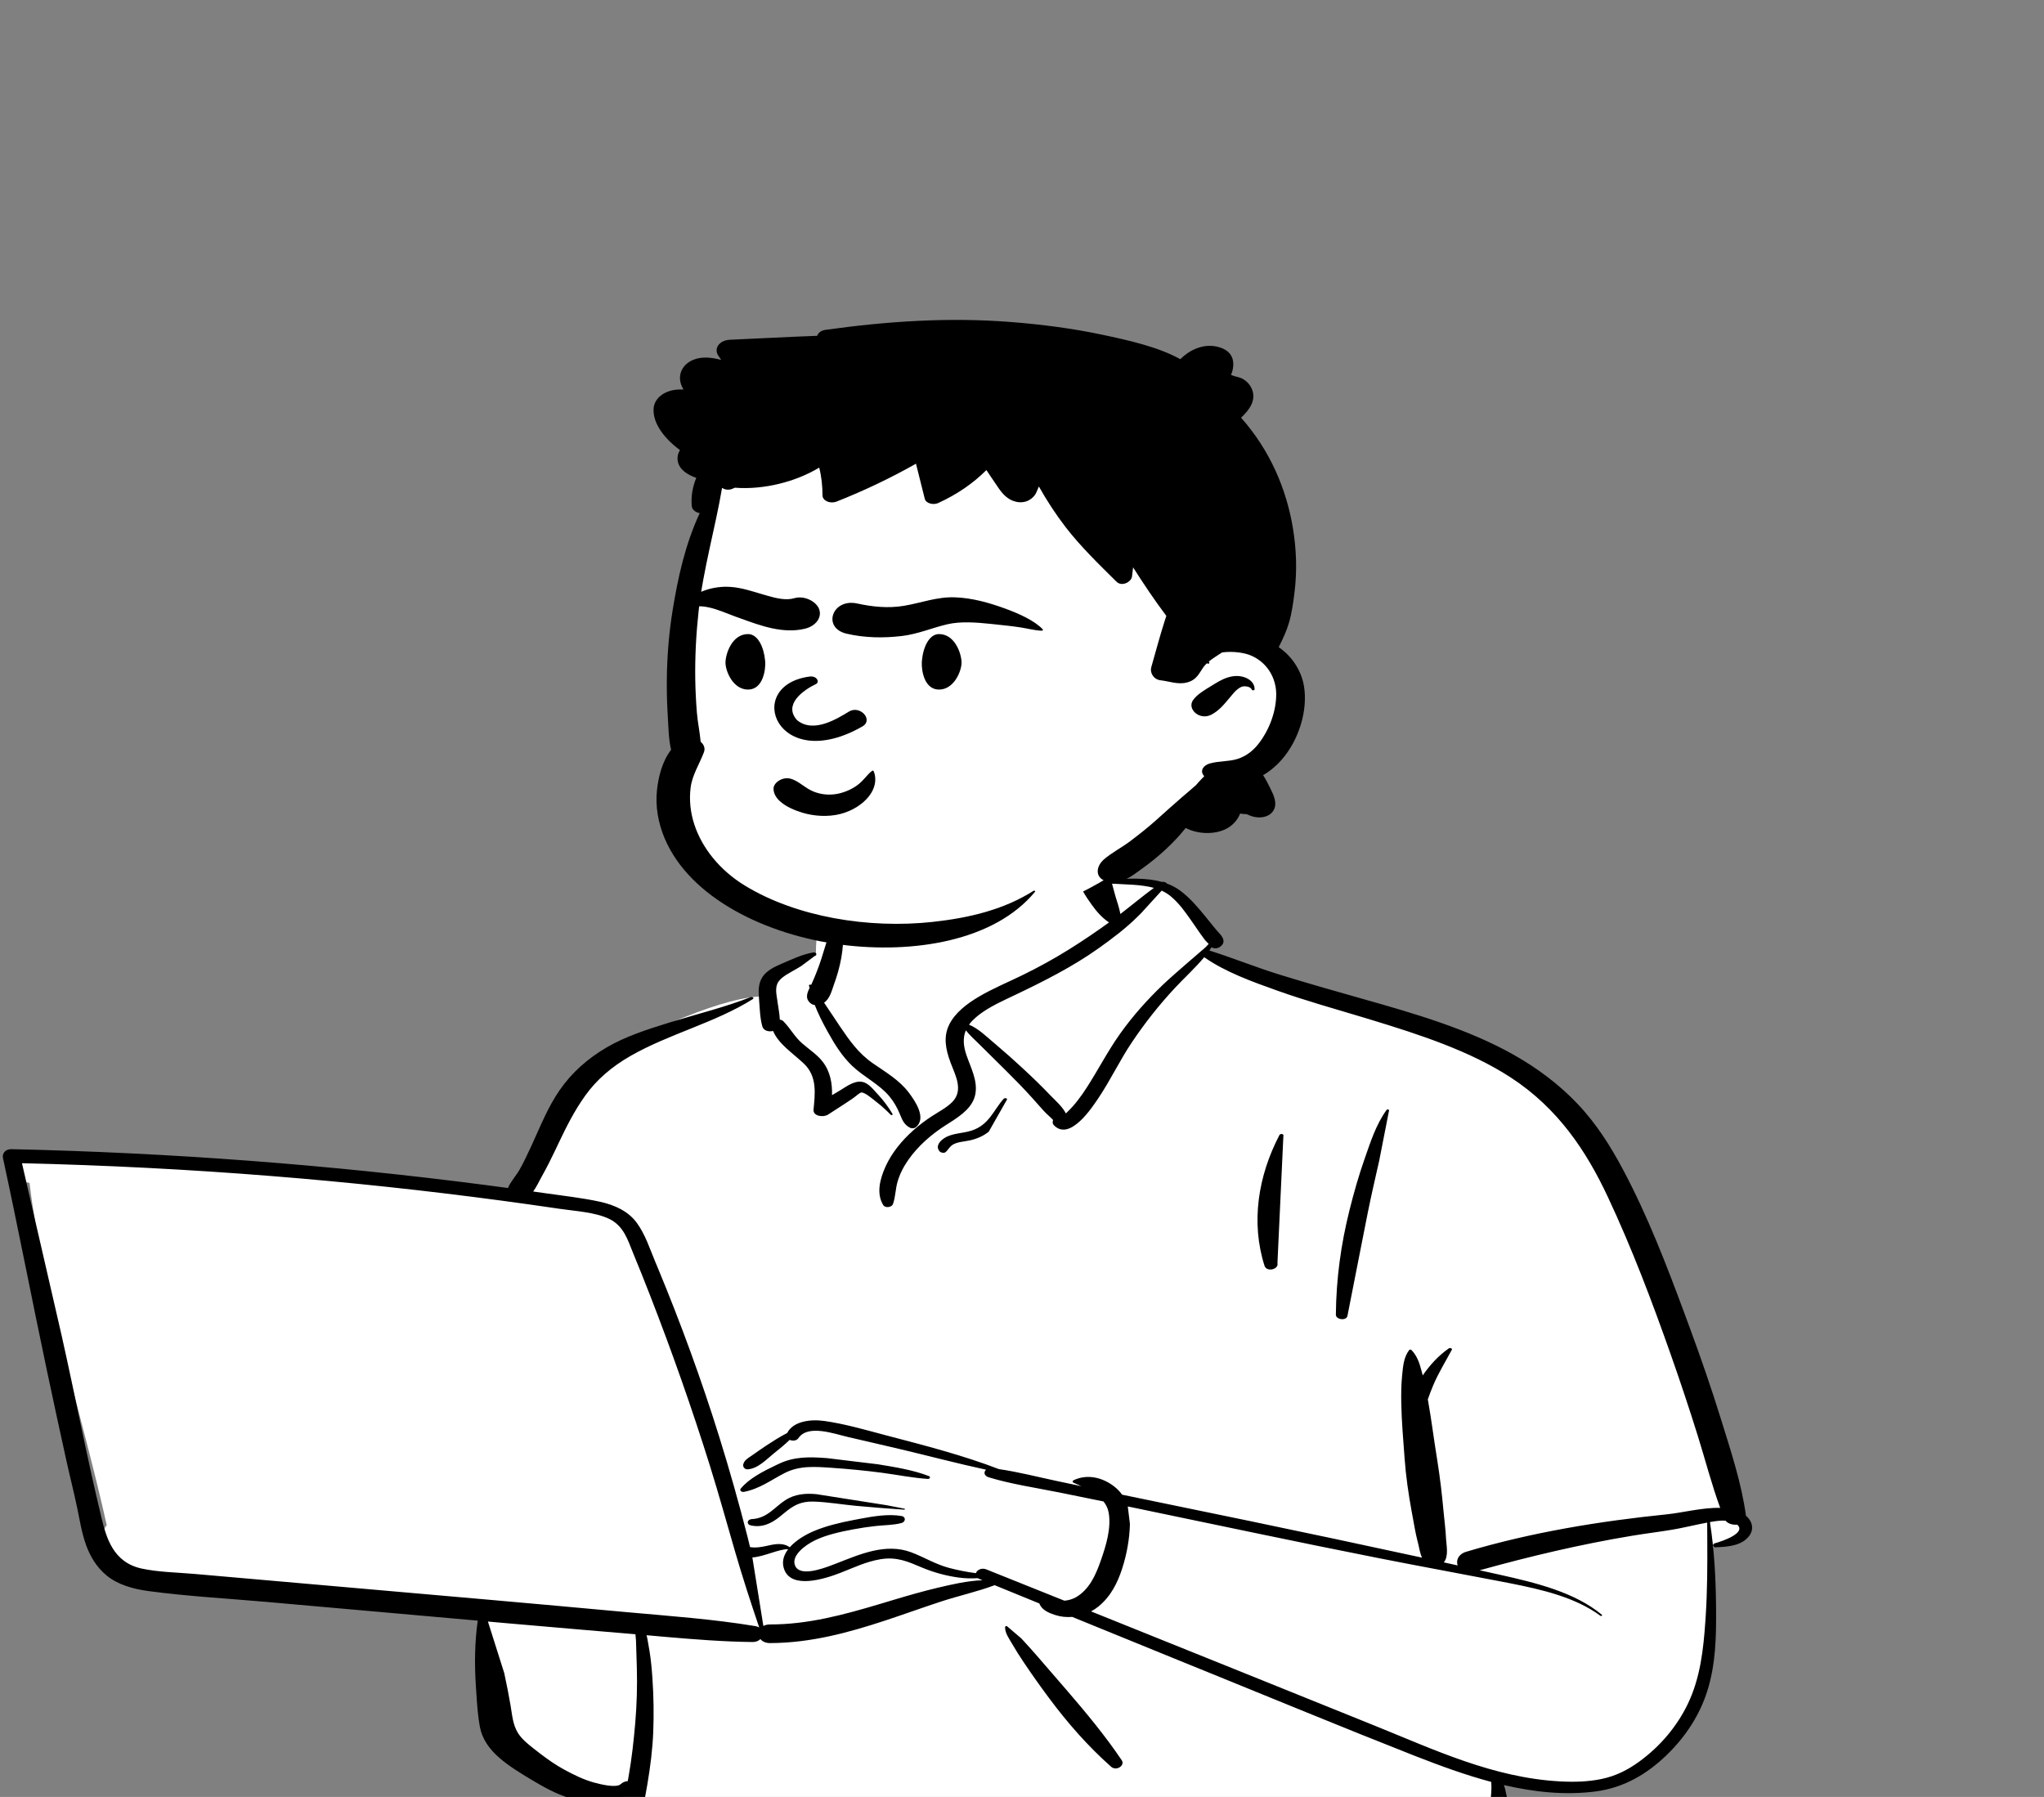 <svg width="480" height="422" viewBox="0 0 480 422" fill="none" xmlns="http://www.w3.org/2000/svg">
<rect x="0" y="0" width="480" height="422" fill="#808080" stroke="none"/>
<g clip-path="url(#clip0_1617_2556)">
<path fill-rule="evenodd" clip-rule="evenodd" d="M10.694 271.263C16.551 271.711 22.408 272.159 28.264 272.606C56.315 274.278 84.352 277.766 112.188 279.86C112.881 278.981 114.236 279.126 115.061 279.736C117.837 279.547 120.951 277.892 123.467 279.613C123.548 279.604 123.63 279.594 123.712 279.587C128.192 272.886 131.289 265.737 134.294 258.579C136.212 254.179 138.792 249.919 143.562 246.963C151.7 242.56 170.349 233.629 179.907 234.006C180.066 232.672 180.862 231.296 182.172 230.409C179.286 226.572 190.829 224.069 191.642 224.514C191.12 211.698 198.855 200.568 215.908 198.014C231.186 195.534 252.918 195.116 261.134 207.562C262.039 207.484 271.27 207.446 272.165 207.523C273.553 206.153 288.807 219.147 282.555 223.669C338.448 242.943 370.228 240.642 385.698 294.823C387.789 299.912 387.942 305.482 390.15 310.458C398.007 324.759 404.38 339.988 405.966 355.549C409.797 356.312 410.237 361.578 405.8 362.339C404.105 362.631 402.688 363.029 401.452 363.782C402.418 376.534 398.462 405.664 395.969 405.575C390.886 418.184 368.212 421.744 352.159 417.311C354.927 421.37 352.159 423.92 352.159 426.09C294.399 427.793 231.245 426.811 173.5 429.148C166.113 429.067 158.344 430.563 151.058 429.7C146.616 428.87 146.608 423.426 151.114 422.751L131.423 419.417C131.863 419.289 123.306 414.852 116.837 406.561C110.817 397.287 114.915 386.091 112.188 376.002C90.881 374.643 69.225 374.062 48.153 371.25C45.28 377.951 32.841 369.937 28.889 366.714C28.894 366.709 28.898 366.705 28.904 366.699C26.99 366.292 25.456 364.894 25.404 363.239C24.062 361.744 23.781 359.637 25.068 358.194C19.17 331.668 10.18 304.585 6.93 277.81C5.782 277.612 4.699 277.22 3.783 276.615L3.856 276.558C2.303 275.207 2 272.876 4.592 271.728C6.681 270.802 8.426 271.089 10.694 271.263Z" fill="white"/>
<path fill-rule="evenodd" clip-rule="evenodd" d="M260.078 204.671C258.337 201.261 252.454 202.588 253.111 206.168C253.503 208.313 255.011 210.579 256.364 212.46C257.467 213.991 258.725 215.484 260.43 216.63C257.393 218.839 254.244 220.966 251.014 222.983C247.488 225.187 243.782 227.218 239.95 229.084C236.591 230.721 233.079 232.172 229.913 234.04C226.968 235.776 224.287 237.864 222.922 240.59C221.468 243.493 222.099 246.491 223.171 249.392L223.293 249.72C224.386 252.594 226.281 256.058 223.654 258.768C222.318 260.146 220.375 261.121 218.698 262.224C217.205 263.204 215.805 264.269 214.522 265.413C211.722 267.907 209.445 270.715 208.008 273.842L207.88 274.126C206.65 276.894 205.749 280.286 207.412 283.004C207.89 283.783 209.43 283.53 209.697 282.771C210.303 281.052 210.27 279.252 210.777 277.51C211.305 275.696 212.182 273.976 213.33 272.349C215.547 269.199 218.55 266.508 222.101 264.234L223.163 263.561C225.931 261.79 228.475 259.911 229.038 256.98C229.637 253.844 228.026 250.856 226.989 247.888C226.267 245.819 226.032 243.837 226.813 241.968C227.766 243.181 229.067 244.332 230.096 245.359C232.146 247.406 234.213 249.44 236.277 251.478C238.393 253.567 240.457 255.689 242.421 257.868C243.301 258.842 244.171 259.822 245.036 260.802C245.689 261.539 246.597 262.276 247.308 263.027C247.135 263.43 247.149 263.894 247.461 264.224C251.228 268.19 256.588 259.913 257.985 257.821C260.832 253.561 262.95 249.036 265.807 244.778C268.766 240.363 272.136 236.067 275.891 232.035C278.162 229.598 280.709 227.308 282.787 224.793C287.684 228.254 294.126 230.574 300.044 232.677C306.546 234.988 313.301 236.876 319.967 238.882L321.936 239.478C333.422 242.972 345.189 246.81 354.736 253.016C365.955 260.311 372.592 270.476 377.533 281.003C383.221 293.121 387.927 305.566 392.313 318.004C394.558 324.368 396.688 330.761 398.691 337.173C400.455 342.823 401.918 348.529 403.96 354.121C399.818 354.006 395.093 355.257 391.556 355.617C375.438 357.262 359.536 359.883 344.318 364.423C342.439 364.984 341.895 366.447 342.304 367.633C341.22 367.395 340.137 367.153 339.053 366.916C340.241 365.497 339.674 362.961 339.58 361.388L339.575 361.281C339.479 359.186 339.187 357.088 338.998 354.997C338.638 351.011 338.169 347.054 337.546 343.089L337.387 342.098C336.681 337.787 336.158 333.449 335.388 329.144L335.297 328.652C335.666 327.551 336.096 326.462 336.548 325.379C337.751 322.494 339.45 319.777 340.938 316.983C341.114 316.655 340.513 316.466 340.232 316.663C337.711 318.431 335.709 320.673 334.1 323.017C334.072 322.907 334.047 322.797 334.018 322.686L333.835 321.981C333.382 320.264 332.831 318.457 331.48 317.064C331.336 316.917 331.051 316.885 330.915 317.064C329.622 318.77 329.477 320.931 329.278 322.874C329.053 325.069 329.024 327.294 329.064 329.496C329.142 333.8 329.531 338.117 329.841 342.413C330.145 346.637 330.743 350.806 331.512 354.987L331.659 355.772C332.035 357.761 332.343 359.776 332.84 361.753L332.98 362.291C333.245 363.272 333.408 364.653 333.937 365.801C320.345 362.846 306.733 359.959 293.094 357.122C283.237 355.071 273.369 353.052 263.507 351.019C262.986 350.288 262.338 349.604 261.529 348.995C258.865 346.983 255.334 346.086 252.093 347.633C251.831 347.76 251.808 348.081 252.093 348.204C252.715 348.468 253.336 348.739 253.947 349.022L248.024 347.771C243.598 346.836 239.117 345.667 234.586 345.015C226.242 341.805 217.265 339.482 208.474 337.185L207.44 336.911C202.938 335.716 198.282 334.376 193.631 333.714C190.225 333.228 186.23 333.813 184.861 336.533C183.128 337.423 181.497 338.47 179.923 339.498C178.785 340.242 177.694 341.034 176.585 341.803L176.381 341.943C175.475 342.555 174.756 342.967 174.533 343.942C174.419 344.446 174.83 345.128 175.628 345.062C178.068 344.858 180.053 342.652 181.709 341.336C182.988 340.318 184.277 339.265 185.444 338.147C186.123 338.435 187.057 338.383 187.49 337.743C189.736 334.429 195.888 336.727 199.292 337.512L204.168 338.637C206.607 339.2 209.045 339.767 211.478 340.344C218.166 341.926 224.819 343.697 231.567 345.151C230.963 345.668 231.047 346.588 232.194 346.939C237.475 348.555 243.27 349.39 248.758 350.498C252.222 351.199 255.685 351.904 259.146 352.612C259.739 353.362 260.166 354.209 260.346 355.195C261.006 358.824 259.733 363.011 258.492 366.521L258.304 367.046C257.285 369.867 255.784 373.326 252.66 375.108C251.897 375.542 250.927 375.845 249.948 375.913C243.835 373.46 237.721 371.007 231.604 368.558C230.47 368.106 229.422 368.72 229.168 369.449C227.011 369.174 224.86 368.738 222.899 368.221C219.606 367.348 217.034 365.686 213.947 364.536C207.972 362.311 201.872 365.044 196.521 367.121L195.289 367.593C192.891 368.501 187.9 370.244 186.75 367.763C185.636 365.362 189.156 362.797 191.429 361.716C194.137 360.428 197.294 359.739 200.356 359.165C202.105 358.836 203.873 358.569 205.654 358.373C207.675 358.153 209.76 358.186 211.705 357.675C212.67 357.422 212.819 356.225 211.705 356.027C208.711 355.496 205.139 356.076 202.015 356.669L200.383 356.982C197.236 357.584 194.058 358.339 191.19 359.54C189.107 360.413 186.906 361.741 185.469 363.364C184.221 362.461 182.668 362.491 181.05 362.827L180.171 363.016C178.721 363.331 177.546 363.545 176.135 363.329C175.947 362.529 175.754 361.727 175.551 360.927C173.539 353.058 171.334 345.219 168.901 337.421C164.702 323.972 159.847 310.671 154.37 297.504L153.821 296.188C152.559 293.177 151.541 289.897 149.505 287.13C147.579 284.515 144.494 283.007 140.829 282.21C136.67 281.304 132.298 280.83 128.055 280.219C127.109 280.083 126.16 279.953 125.212 279.82C126.012 278.693 126.61 277.413 127.148 276.431L127.243 276.262C128.4 274.206 129.439 272.114 130.442 270.01L131.192 268.429C133.003 264.62 134.873 260.875 137.42 257.314C140.101 253.565 143.657 250.501 148.09 247.966C157.129 242.794 168.024 240.156 176.791 234.628C177.15 234.403 176.69 234.016 176.325 234.159C170.406 236.477 164.015 238.053 157.859 239.941L156.643 240.314C151.776 241.818 146.834 243.456 142.623 245.89C137.926 248.605 134.226 251.977 131.446 255.986C128.707 259.938 126.954 264.362 125.022 268.583L124.504 269.709C123.725 271.396 122.92 273.076 121.997 274.719C121.264 276.021 119.897 277.508 119.276 278.997C117.575 278.767 115.876 278.537 114.174 278.316C77.315 273.519 40.044 270.7 2.69 269.875C1.23 269.843 0.473 270.93 0.688 271.923C4.274 288.447 7.46 305.026 10.954 321.561C12.48 328.778 14.037 335.989 15.629 343.197C16.435 346.848 17.369 350.486 18.131 354.144C18.749 357.097 19.197 360.074 20.255 362.958C21.207 365.545 22.665 368.04 25.058 370.014C27.639 372.14 31.24 373.171 34.866 373.656C44.07 374.892 53.511 375.396 62.791 376.219L112.192 380.599C111.469 385.714 111.415 390.749 111.747 395.924L111.935 398.749C112.091 401.021 112.275 403.296 112.692 405.545C113.219 408.365 114.875 410.753 117.313 412.86C119.551 414.795 122.271 416.447 124.917 418.029C127.664 419.671 130.501 421.257 133.731 422.272L134.149 422.402C136.983 423.265 142.297 424.599 146.168 424.112C145.663 426.087 144.682 428.214 145.552 430.17C145.954 431.078 147.478 431.532 148.412 430.759C150.26 429.226 150.406 427.204 150.843 425.205C151.299 423.126 151.691 421.04 152.04 418.947C152.716 414.903 153.242 410.821 153.401 406.742C153.566 402.553 153.502 398.358 153.213 394.174C153.065 392.026 152.879 389.878 152.53 387.744C152.38 386.833 152.229 385.921 152.054 385.013C151.99 384.682 151.92 384.352 151.844 384.023L156.278 384.413C163.077 385.004 169.88 385.54 176.727 385.621C177.537 385.632 178.162 385.345 178.569 384.924C179.002 385.476 179.759 385.871 180.843 385.868C190.404 385.839 199.309 383.402 208.005 380.53C212.388 379.082 216.704 377.515 221.095 376.078C225.194 374.738 229.573 373.782 233.573 372.272L244.081 376.568C244.157 376.78 244.256 376.98 244.361 377.147C245.046 378.235 246.395 378.827 247.772 379.271C249.094 379.699 250.465 379.831 251.798 379.724C259.768 382.979 267.739 386.231 275.716 389.476L283.693 392.717C299.59 399.169 315.423 405.727 331.419 412.025L332.596 412.488C338.122 414.647 344.054 416.836 350.186 418.47C350.295 419.68 350.226 420.856 350.096 422.136L350.065 422.416C349.882 423.929 349.49 425.824 351.047 426.901C351.857 427.462 353.304 427.464 353.855 426.62C354.855 425.087 353.957 422.673 353.64 421.009C353.528 420.418 353.391 419.808 353.188 419.218C360.218 420.85 367.46 421.64 374.613 420.725C381.577 419.834 386.971 416.414 391.319 412.231C395.909 407.817 399.17 402.673 400.919 397.157C402.911 390.883 403.041 384.402 402.994 377.975C402.944 371.13 402.619 364.252 401.551 357.452C402.722 357.237 404.019 357.053 405.202 357.116C405.787 357.847 406.924 358.154 407.95 358.06C410.183 359.978 404.52 361.94 402.71 362.432C402.082 362.601 402.149 363.397 402.874 363.373L403.331 363.356C406.127 363.241 409.016 362.869 410.66 360.844C411.977 359.219 411.581 357.296 410.011 355.973C408.973 348.328 406.494 340.884 404.186 333.426C401.921 326.106 399.402 318.833 396.732 311.597L395.536 308.358C391.332 297.013 386.939 285.575 381.141 274.68C378.245 269.24 374.91 263.9 370.389 259.156C366.175 254.735 361.199 250.952 355.48 247.719C344.818 241.694 332.307 238.053 320.015 234.586L319.465 234.43C313.095 232.634 306.74 230.816 300.443 228.871C294.874 227.149 289.538 224.967 283.994 223.221C284.175 222.965 284.349 222.708 284.516 222.448L284.619 222.515C284.637 222.525 284.654 222.536 284.672 222.546C285.231 222.847 286.051 222.699 286.51 222.362C287.807 221.407 287.368 220.348 286.502 219.359L286.389 219.232C285.33 218.076 284.386 216.854 283.408 215.656L282.796 214.906C281.156 212.904 279.432 210.89 277.244 209.235C276.231 208.468 275.122 207.894 273.948 207.466C274.049 207.301 273.167 206.963 272.917 207.134C269.193 206.072 264.91 206.294 260.851 206.586M114.581 380.811L119.757 381.27C125.453 381.775 131.149 382.263 136.847 382.747L149.221 383.796C149.254 384.345 149.34 384.883 149.355 385.298C149.435 387.44 149.495 389.582 149.553 391.722C149.668 396.015 149.542 400.313 149.179 404.598C148.827 408.749 148.365 412.901 147.645 417.026L147.499 417.849L147.414 418.283C146.826 418.327 146.249 418.545 145.77 418.991C144.723 419.966 140.934 419.019 139.452 418.609C137.018 417.932 134.727 416.792 132.611 415.648C130.545 414.532 128.686 413.23 126.897 411.858L125.436 410.729C123.982 409.604 122.526 408.403 121.634 406.985C120.425 405.063 120.27 402.704 119.914 400.611C119.478 398.035 118.959 395.46 118.41 392.899M264.842 353.782L265.38 353.893C284.883 357.932 304.357 362.09 323.92 365.952C333.601 367.863 343.329 369.635 353.022 371.51L354.591 371.815C362.238 373.322 369.977 375.136 375.832 379.459C376.048 379.618 376.362 379.373 376.159 379.203C369.848 373.968 360.872 371.75 352.254 369.829C350.661 369.474 349.066 369.126 347.472 368.773C359.193 365.516 371.098 362.683 383.278 360.662C386.415 360.142 389.588 359.759 392.722 359.237C394.908 358.873 397.042 358.345 399.205 357.908L400.906 357.575L400.928 361.765C400.957 367.701 400.943 373.632 400.554 379.566L400.481 380.664C400.028 387.269 399.32 394.011 396.314 400.239C393.87 405.299 389.976 410.065 384.883 413.751C382.306 415.617 379.536 417.067 376.111 417.784C372.931 418.45 369.599 418.528 366.33 418.35C350.651 417.498 336.693 410.859 323.073 405.362C300.795 396.371 278.514 387.384 256.213 378.427C256.817 378.106 257.384 377.736 257.9 377.32C260.89 374.912 262.468 371.617 263.505 368.425C264.608 365.028 265.266 361.387 265.343 357.88M236.467 381.897C236.271 381.816 236.042 381.918 236.034 382.092C235.964 383.419 236.906 384.729 237.609 385.926L237.683 386.053C238.539 387.535 239.472 388.996 240.441 390.435C242.375 393.309 244.384 396.153 246.483 398.956C250.699 404.597 255.388 409.998 260.927 414.91C262.179 416.019 264.237 414.597 263.433 413.402C259.562 407.645 255.048 402.208 250.402 396.818C248.077 394.12 245.751 391.42 243.404 388.733C242.423 387.612 241.431 386.496 240.412 385.396L239.797 384.738M5.161 273.173C24.732 273.634 44.28 274.628 63.758 276.188C81.873 277.638 99.922 279.569 117.868 281.974C121.617 282.476 125.36 282.999 129.099 283.544L131.343 283.872C135.082 284.424 139.65 284.653 142.98 286.209C146.49 287.852 147.439 291.283 148.608 294.112C149.981 297.439 151.32 300.776 152.621 304.122C157.793 317.404 162.516 330.8 166.731 344.286C168.822 350.979 170.678 357.709 172.633 364.429C174.37 370.398 176.288 376.299 178.29 382.207C178.043 382.058 177.74 381.944 177.375 381.884C167.43 380.235 157.278 379.518 147.185 378.606L146.208 378.518C135.766 377.56 125.323 376.61 114.876 375.694L45.699 369.631C41.62 369.272 37.25 369.224 33.28 368.371C26.53 366.92 24.948 361.037 23.814 356.353L23.781 356.21C20.366 342.056 17.648 327.779 14.462 313.589M176.68 365.754C179.367 365.615 183.042 363.698 185.081 363.836C184.011 365.235 183.528 366.831 184.143 368.534C185.859 373.276 193.619 370.823 197.356 369.374C200.42 368.186 203.378 366.733 206.772 366.176C210.614 365.545 213.217 366.737 216.465 368.109C219.131 369.238 222.035 370.047 225.023 370.466C226.611 370.69 228.119 370.712 229.626 370.626C229.715 370.684 229.818 370.737 229.934 370.785L230.73 371.11C227.129 371.239 223.46 372.106 220.109 372.898C216.636 373.72 213.227 374.71 209.835 375.724L206.498 376.724C198.269 379.18 189.75 381.513 180.843 381.492C180.202 381.49 179.678 381.63 179.264 381.855M191.707 350.896C189.053 350.642 186.605 350.914 184.485 352.261C181.928 353.884 180.21 356.576 176.535 356.753C175.463 356.805 175.213 357.979 176.279 358.225C179.014 358.856 181.231 357.702 183.095 356.204L184.347 355.183C186.189 353.696 187.888 352.547 191.016 352.636C194.362 352.731 197.715 353.333 201.041 353.64C204.809 353.988 208.575 354.283 212.355 354.539C212.532 354.551 212.561 354.336 212.396 354.304L208.164 353.483M194.267 342.44L193.831 342.407C189.977 342.115 186.453 342.103 183.013 343.719L182.353 344.03C179.251 345.501 175.873 347.231 173.933 349.612C173.617 350.001 174.141 350.459 174.671 350.361C178.4 349.662 181.126 347.531 184.261 345.935C187.781 344.144 191.415 344.439 195.428 344.717C199.313 344.986 203.196 345.357 207.044 345.861C210.658 346.336 214.285 347.083 217.935 347.322V347.316C218.352 347.316 218.589 346.827 218.164 346.661C214.46 345.219 210.167 344.537 206.137 343.877M77.225 312.757C77.598 311.37 75.406 310.725 74.391 311.827L74.175 312.06C71.982 314.401 68.807 317.342 68.969 320.322C67.041 320.355 65.041 321.267 64.29 322.624C63.942 323.252 63.826 323.996 63.902 324.766C62.148 324.872 60.236 325.769 59.165 326.642C57.388 328.089 57.248 330.136 58.524 331.827C61.302 335.517 67.371 336.857 72.496 337.157L72.678 337.167C77.971 337.453 85.597 337.376 89.227 333.836C92.727 330.422 88.858 327.658 84.89 326.156C85.923 325.421 86.459 324.368 85.956 323.256C85.072 321.302 81.954 320.547 80.194 319.189C78.044 317.534 76.625 315.262 77.192 312.887M74.317 315.76C74.9 317.737 76.334 319.546 78.33 320.978C79.095 321.526 79.93 322.015 80.817 322.434L80.924 322.482C81.712 322.825 83.647 323.471 83.5 324.246C83.346 325.04 80.192 326.283 79.332 326.285C79.136 326.285 79.025 326.522 79.225 326.592C80.784 327.129 82.145 327.359 83.667 326.792C84.686 327.601 85.674 328.44 86.655 329.271C88.386 330.741 87.794 332.293 85.746 333.388C82.457 335.148 77.46 335.104 73.622 334.977C69.761 334.848 65.631 334.177 62.616 332.171L62.484 332.081C60.844 330.945 59.347 329.02 61.857 327.925C62.842 327.497 63.904 327.522 64.837 327.313C65.711 328.648 67.128 329.717 68.856 329.923C70.254 330.089 71.217 328.72 69.945 328.065L69.66 327.928C68.064 327.133 66.701 325.91 66.738 324.317C66.761 323.211 68.743 321.815 70.034 322.854L70.093 322.904C71.172 323.852 73.075 322.656 72.364 321.605L72.331 321.558M326.198 260.776C326.203 260.539 325.775 260.451 325.625 260.655C323.118 264.094 321.807 268.308 320.472 272.096C319.073 276.064 317.944 280.071 316.93 284.108C314.876 292.283 313.781 300.412 313.707 308.744C313.696 309.933 316.183 310.25 316.426 309.031C318.041 300.926 319.588 292.812 321.215 284.71C322.034 280.635 322.986 276.575 323.898 272.512M301.38 266.765C301.565 266.29 300.68 266.133 300.453 266.566C295.423 276.192 293.719 287.1 296.949 297.256C297.443 298.81 300.362 298.137 299.989 296.603M236.487 258.211C236.514 257.857 235.922 257.801 235.698 258.045C233.316 260.663 232.326 264.169 228.144 265.522C226.056 266.198 223.707 266.08 221.862 267.22C220.627 267.984 219.682 269.189 220.608 270.344C220.907 270.718 221.742 270.905 222.148 270.5C222.74 269.909 223.052 269.201 223.856 268.757C224.99 268.133 226.518 268.093 227.816 267.8C229.498 267.42 230.979 266.755 232.192 265.768M196.663 214.544C196.416 214.447 196.182 214.509 196.024 214.676C195.799 214.912 195.826 215.14 196.102 215.302C195.735 215.887 195.302 217.352 195.24 217.565C194.988 218.43 194.722 219.29 194.442 220.147C193.879 221.879 193.384 223.625 192.821 225.357C192.223 227.193 191.511 229.012 190.717 230.801C190.666 230.918 190.61 231.036 190.552 231.157L190.46 231.338L190.439 231.309C190.278 231.111 189.942 231.25 189.981 231.459C190.018 231.651 190.068 231.842 190.111 232.032L190.027 232.203C189.509 233.291 189.154 234.438 190.105 235.398C190.46 235.757 190.852 235.97 191.34 236.032C192.124 238.044 193.104 240.016 194.157 241.912L194.463 242.465C196.011 245.231 197.659 247.961 200.123 250.315C202.809 252.885 206.508 254.641 208.849 257.458C209.938 258.768 210.697 260.144 211.311 261.625L211.544 262.186C211.981 263.233 212.483 264.247 213.743 264.861C214.145 265.056 214.747 264.994 215.071 264.728C217.653 262.598 214.951 258.621 213.392 256.559C211.227 253.693 208.094 251.858 204.959 249.695C201.577 247.363 199.42 244.244 197.333 241.172C196.055 239.289 194.821 237.366 193.522 235.475C194.879 234.54 195.314 232.683 195.774 231.393L195.815 231.276C196.576 229.21 197.179 227.089 197.56 224.958C197.927 222.909 198.08 220.891 197.983 218.831L197.956 218.306M191.617 224.293C191.916 223.973 191.419 223.61 191.01 223.676C188.507 224.08 186.063 225.26 183.817 226.215L183.578 226.316C181.786 227.069 179.983 227.992 179.041 229.455C178.018 231.045 178.103 232.876 178.243 234.605L178.255 234.767C178.426 236.84 178.455 238.994 179.016 241.028C179.305 242.071 180.515 242.364 181.549 242.117C182.782 245.147 186.24 247.38 188.767 249.772C191.988 252.821 191.382 256.937 191.045 260.609C190.909 262.096 193.281 262.518 194.502 261.725L197.319 259.902C197.787 259.598 198.255 259.293 198.723 258.987C199.123 258.724 199.519 258.461 199.913 258.193L200.499 257.789C200.759 257.606 201.909 256.606 202.245 256.565C203.058 256.464 204.992 258.135 205.654 258.66L205.737 258.725C206.981 259.677 208.107 260.701 209.156 261.787C209.348 261.987 209.725 261.82 209.587 261.59C208.647 260.022 207.556 258.523 206.259 257.12L205.997 256.84C205.135 255.934 203.978 254.335 202.454 254.068C200.596 253.741 198.74 255.195 197.387 256.001L197.302 256.051C196.657 256.427 196.022 256.81 195.388 257.196C195.454 254.463 195.011 251.7 193.2 249.344C191.922 247.683 190.01 246.451 188.373 245.025C186.55 243.435 185.599 241.481 183.949 239.824C183.737 239.611 183.444 239.497 183.128 239.46C183.064 238.129 182.811 236.785 182.617 235.468L182.561 235.074C182.365 233.643 181.901 231.896 182.8 230.556C183.648 229.29 185.595 228.397 187.038 227.538L188.216 226.826M272.792 209.165C273.544 209.504 274.248 209.927 274.887 210.455C276.896 212.116 278.335 214.186 279.733 216.175C280.486 217.247 281.212 218.33 281.971 219.4C282.301 219.864 282.641 220.324 282.985 220.784C283.144 220.996 283.614 221.416 283.849 221.677C283.588 221.959 283.321 222.239 283.047 222.515C282.942 222.62 275.732 228.744 273.218 231.14C269.368 234.81 265.928 238.688 262.987 242.837C260.107 246.901 257.914 251.204 255.246 255.346C253.911 257.42 252.42 259.479 250.519 261.274C250.445 261.344 250.368 261.41 250.292 261.48C249.568 259.952 247.708 258.315 246.795 257.376L246.71 257.288C244.638 255.111 242.451 253.001 240.216 250.927C238.176 249.032 236.083 247.179 233.94 245.356L233.134 244.674C231.641 243.417 229.744 241.535 227.556 240.637C227.791 240.311 228.063 239.989 228.374 239.671C230.422 237.585 233.318 236.071 236.174 234.705L238.028 233.826C245.011 230.509 251.888 227.037 257.951 222.726C261.158 220.447 264.322 218.057 267.019 215.397L267.972 214.456M261.138 207.522C264.41 207.737 267.941 207.686 270.964 208.516C268.277 210.496 265.722 212.634 263.099 214.647C262.866 213.286 262.389 211.941 261.983 210.613" fill="black"/>
<path fill-rule="evenodd" clip-rule="evenodd" d="M227.672 81.608C204.383 81.608 180.294 95.679 171.758 104.658C164.581 112.207 160.715 146.344 160.715 169.415C160.715 174.238 157.301 183.334 158.296 187.949C161.95 204.861 177.864 219.046 209.363 219.046C240.862 219.046 263.448 209.313 286.859 183.183C298.219 183.183 303.724 176.393 303.804 165.677C303.884 154.959 292.839 151.061 292.839 151.061C292.839 151.061 296.777 108.771 286.859 97.76C276.94 86.75 250.959 81.608 227.672 81.608Z" fill="white"/>
<path fill-rule="evenodd" clip-rule="evenodd" d="M237.472 75.629C222.768 74.468 208.359 75.444 193.869 77.461C192.762 77.618 192.133 78.184 191.9 78.864C185.074 79.107 178.243 79.498 171.426 79.789C168.953 79.894 167.549 81.799 168.677 83.52C168.903 83.861 169.138 84.194 169.374 84.526L169.075 84.45C167.025 83.937 164.81 83.684 162.812 84.498C160.269 85.534 159.273 87.819 159.834 89.923C159.978 90.46 160.221 90.975 160.494 91.477C159.937 91.448 159.374 91.458 158.817 91.516C155.849 91.822 153.641 93.597 153.486 95.959C153.255 99.527 156.204 103.147 159.679 105.701C159.174 106.51 158.982 107.463 159.192 108.428C159.609 110.337 161.413 111.48 163.504 112.225C162.632 114.383 162.22 116.64 162.463 118.946C162.545 119.716 163.409 120.352 164.319 120.508C160.922 127.802 159.202 135.633 157.965 143.263C157.082 148.692 156.647 154.153 156.594 159.623C156.569 162.091 156.621 164.564 156.753 167.035L156.808 167.96C156.971 170.63 156.981 173.433 157.596 176.074C155.495 178.859 154.651 182.316 154.294 185.435C153.851 189.297 154.552 193.281 156.115 196.954C162.013 210.836 179.813 219.596 197.691 221.873C214.242 223.98 233.391 221.143 243.061 209.426C243.215 209.24 242.891 209.087 242.702 209.21C235.781 213.595 227.756 215.551 219.035 216.504C203.958 218.148 187.012 215.36 174.911 207.968C169.105 204.419 164.917 199.253 163.075 193.693C162.135 190.852 161.811 187.887 162.182 184.963C162.558 181.995 164.243 179.463 165.305 176.66C165.662 175.713 165.286 174.834 164.542 174.208C164.335 171.931 163.841 169.635 163.653 167.366C163.443 164.785 163.317 162.206 163.271 159.623C163.185 154.265 163.473 148.896 164.051 143.561C165.109 133.79 167.918 124.257 169.567 114.569C170.178 114.996 171.054 115.171 171.97 114.798L172.065 114.758L172.566 114.534C172.595 114.534 172.626 114.538 172.655 114.541C176.08 114.8 179.633 114.429 182.914 113.632C186.348 112.802 189.534 111.523 192.38 109.819C192.921 111.957 193.147 114.118 193.15 116.299C193.154 117.661 195.005 118.368 196.474 117.786C202.982 115.209 209.2 112.239 215.102 108.901C215.791 111.654 216.48 114.406 217.173 117.162C217.441 118.224 219.175 118.652 220.287 118.147C224.708 116.142 228.526 113.518 231.636 110.397C232.256 111.322 232.879 112.247 233.506 113.17L234.45 114.553C235.379 115.912 236.628 117.415 238.666 117.849C240.823 118.31 242.625 117.22 243.349 115.698C243.57 115.225 243.776 114.739 243.964 114.249C245.803 117.521 247.878 120.718 250.223 123.768C253.743 128.342 257.967 132.419 262.18 136.6C263.46 137.87 265.649 136.658 265.826 135.424C265.929 134.698 266.014 133.969 266.088 133.243C268.542 137.104 271.105 140.929 273.895 144.643L273.495 145.863C272.343 149.468 271.388 153.1 270.348 156.724C270.012 157.894 270.81 159.567 272.563 159.765C274.658 160.004 276.638 160.837 278.783 160.264C281.122 159.638 281.584 158.061 282.689 156.568C282.91 156.27 283.167 155.997 283.442 155.738L283.512 155.808C283.683 155.984 284.095 155.792 283.992 155.591L283.871 155.358C284.821 154.573 285.955 153.918 286.999 153.215C289.48 152.888 292.27 153.245 293.979 154.032C297.871 155.821 299.659 159.511 299.696 162.904C299.741 166.874 298.162 171.337 295.497 174.731C294.323 176.226 292.715 177.574 290.591 178.236C288.482 178.894 286.198 178.69 284.054 179.31C282.635 179.723 281.761 180.95 282.617 182.063C282.675 182.139 282.739 182.21 282.802 182.284L282.165 182.944C281.726 183.4 281.268 183.891 280.841 184.4C279.75 185.378 278.602 186.321 277.49 187.283C275.436 189.058 273.442 190.881 271.421 192.679C269.513 194.378 267.496 195.972 265.417 197.543C263.452 199.029 260.998 200.279 259.194 201.866C257.439 203.413 256.962 206.113 259.851 207.009C263.044 208.003 265.873 205.675 268.024 204.123L268.115 204.058C272.056 201.23 275.617 197.999 278.443 194.442C281.245 195.927 285.294 196.069 288.084 194.584C289.551 193.802 290.677 192.487 291.224 191.059C291.74 191.148 292.256 191.201 292.759 191.195C293.018 191.313 293.277 191.427 293.54 191.533C295.62 192.377 298.174 192 299.126 190.206C299.992 188.577 299.1 186.727 298.319 185.158L298.158 184.834C297.715 183.939 297.227 182.965 296.62 182.047C298.31 181.056 299.754 179.824 300.976 178.425C305.081 173.709 307.132 166.812 306.226 161.187C305.68 157.791 303.634 154.274 300.283 151.985L300.406 151.735C301.345 149.878 302.198 148.014 302.752 146.051C303.4 143.756 303.716 141.377 304.003 139.04C304.61 134.104 304.446 129.056 303.638 124.138C302.12 114.883 298.273 105.797 291.444 98.095C293.38 96.288 294.914 94.162 294.114 91.717C293.749 90.594 292.917 89.53 291.661 88.887C290.968 88.533 290.144 88.478 289.45 88.184L289.242 88.095C288.938 87.956 289.171 87.971 289.352 87.327C290.07 84.757 289.475 82.273 285.845 81.419C282.429 80.617 279.196 82.321 277.175 84.351C271.883 81.425 264.912 79.894 258.779 78.593C251.807 77.119 244.653 76.198 237.472 75.629ZM294.623 161.854C294.648 159.76 292.101 158.468 289.595 158.81C287.912 159.039 286.508 159.822 285.19 160.631L284.547 161.028C282.941 162.01 281.097 163.068 280.142 164.46C278.738 166.513 281.703 169.275 284.471 167.836C286.371 166.844 287.588 165.254 288.834 163.778L288.963 163.625C289.529 162.964 290.025 162.261 290.801 161.73L290.968 161.615C291.223 161.445 291.497 161.291 291.826 161.218C292.461 161.076 293.637 161.274 293.918 161.864L293.943 161.925C294.045 162.221 294.619 162.158 294.623 161.854Z" fill="black"/>
<path fill-rule="evenodd" clip-rule="evenodd" d="M188.374 190.839C191.158 191.692 194.447 191.893 197.32 191.167C200.067 190.471 202.562 188.925 204.073 186.98C205.416 185.246 205.979 183.191 205.183 181.141C205.146 181.043 205.022 180.979 204.903 180.955C204.253 181.416 203.851 181.874 203.449 182.33C202.774 183.098 202.096 183.859 201.164 184.517C199.811 185.473 197.986 186.249 196.175 186.506C194.402 186.757 192.587 186.535 191.001 185.874C190.034 185.472 189.254 184.933 188.481 184.395C187.641 183.806 186.812 183.209 185.653 182.877C184.723 182.611 183.748 182.835 182.999 183.281C182.193 183.759 181.613 184.508 181.646 185.29C181.694 186.503 182.376 187.515 183.364 188.35C184.701 189.479 186.59 190.293 188.374 190.839ZM191.679 160.611C188.582 162.078 183.863 165.5 187.194 169.138C191.116 172.346 196.763 168.669 199.545 167.005C202.125 165.716 205.026 169.032 202.632 170.537C182.523 182.141 174.364 160.995 190.112 158.886C191.846 158.653 192.49 160.157 191.679 160.611ZM224.255 140.278C220.035 140.121 216.315 141.598 212.292 142.27C208.575 142.891 204.911 142.518 201.296 141.728C195.429 140.446 193.003 147.448 198.79 148.812C203.005 149.806 207.443 149.875 211.768 149.363C215.61 148.908 218.831 147.45 222.494 146.601C225.637 145.873 229.336 146.176 232.655 146.518L233.945 146.654C235.859 146.855 237.785 147.056 239.681 147.348C241.328 147.602 242.97 148.066 244.649 148.119C244.84 148.126 245.001 147.933 244.88 147.804C242.931 145.716 239.171 144.069 236.179 142.97L235.975 142.896C232.285 141.554 228.367 140.431 224.255 140.278ZM225.802 155.673L225.804 155.602C225.799 153.563 224.275 148.908 220.51 148.908C218.157 148.908 216.728 152.076 216.482 155.342L216.474 155.475C216.363 157.505 217.08 161.943 220.51 161.943C223.976 161.943 225.767 157.74 225.802 155.673ZM170.368 155.673V155.602C170.374 153.563 171.898 148.908 175.662 148.908C177.955 148.908 179.37 151.92 179.669 155.097L179.691 155.342C179.838 157.304 179.17 161.943 175.662 161.943C172.195 161.943 170.405 157.74 170.368 155.673ZM170.426 137.795L170.157 137.799C165.757 137.918 161.232 139.95 160.056 143.363C159.995 143.54 160.275 143.659 160.442 143.538C164.061 140.897 168.926 143.42 172.548 144.743L173.88 145.222C178.549 146.916 183.863 148.907 189.048 147.645C191.51 147.045 193.075 145.073 192.372 143.08C191.747 141.308 189.002 139.818 186.623 140.458L186.517 140.488C184.585 141.064 182.209 140.481 180.215 139.905L178.574 139.425C175.94 138.646 173.292 137.774 170.426 137.795Z" fill="black"/>
<circle cx="79.552" cy="324.934" r="37.521" fill="white"/>
</g>
<defs>
<clipPath id="clip0_1617_2556">
<rect width="479.522" height="490.11" fill="white" transform="matrix(-1 0 0 1 479.523 0)"/>
</clipPath>
</defs>
</svg>

